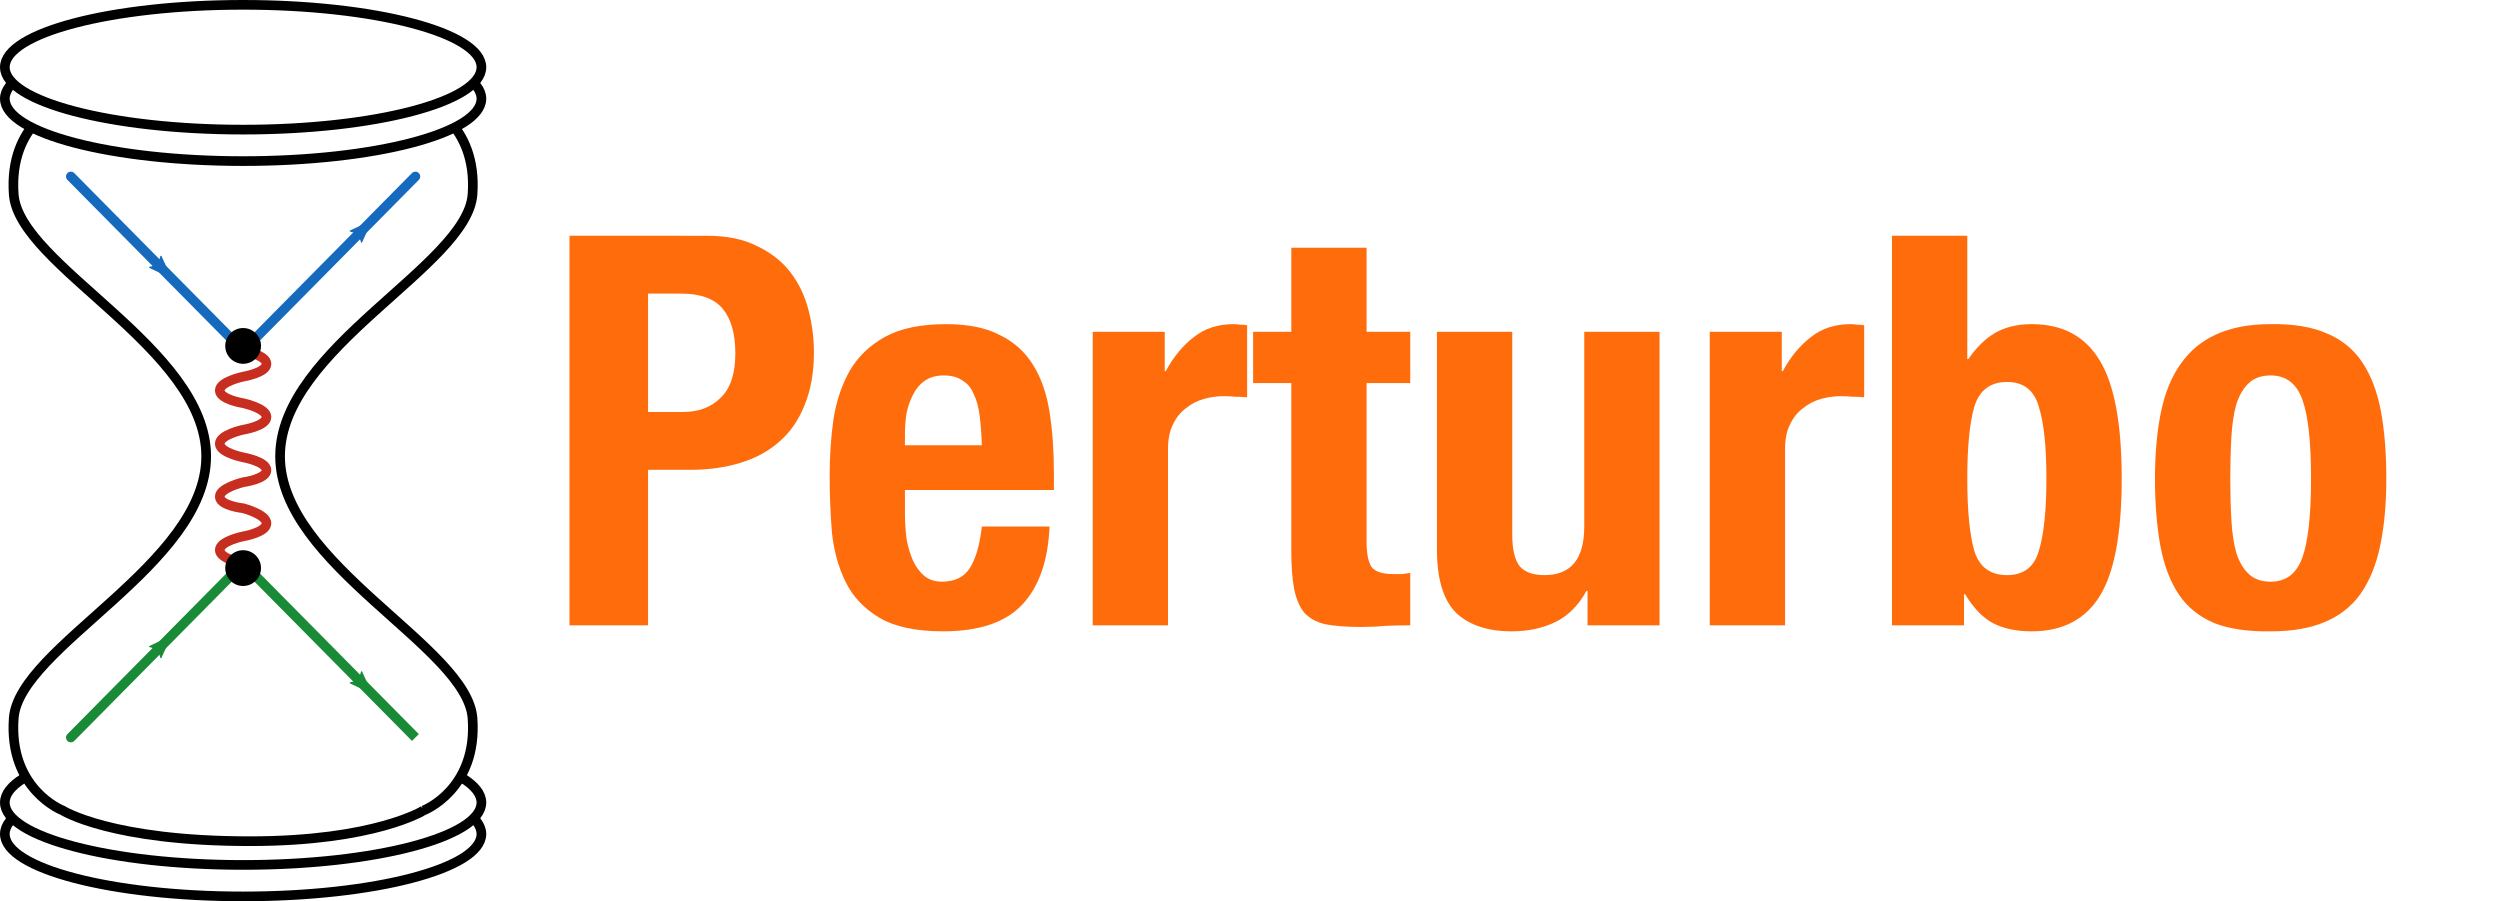 <?xml version="1.0" encoding="UTF-8" standalone="no"?>
<svg
   xmlns:dc="http://purl.org/dc/elements/1.1/"
   xmlns:cc="http://creativecommons.org/ns#"
   xmlns:rdf="http://www.w3.org/1999/02/22-rdf-syntax-ns#"
   xmlns:svg="http://www.w3.org/2000/svg"
   xmlns="http://www.w3.org/2000/svg"
   xmlns:sodipodi="http://sodipodi.sourceforge.net/DTD/sodipodi-0.dtd"
   xmlns:inkscape="http://www.inkscape.org/namespaces/inkscape"
   width="168.163mm"
   height="60.622mm"
   viewBox="0 0 168.163 60.622"
   version="1.1"
   id="svg1858"
   inkscape:version="1.1-dev (f9311a1, 2019-12-25)"
   sodipodi:docname="PERTURBO_logo_site.svg"
   inkscape:export-filename="/Users/imaliyov/perturbo_logo/perturbo_logo_final.png"
   inkscape:export-xdpi="96"
   inkscape:export-ydpi="96">
  <defs
     id="defs1852">
    <marker
       inkscape:stockid="Arrow2Lend"
       orient="auto"
       refY="0"
       refX="0"
       id="marker987"
       style="overflow:visible"
       inkscape:isstock="true">
      <path
         inkscape:connector-curvature="0"
         id="path985"
         style="fill:#198b37;fill-opacity:1;fill-rule:evenodd;stroke:#198b37;stroke-width:0.625;stroke-linejoin:round;stroke-opacity:1"
         d="M 8.719,4.034 -2.207,0.016 8.719,-4.002 c -1.745,2.372 -1.735,5.617 -6e-7,8.035 z"
         transform="matrix(-1.1,0,0,-1.1,-1.1,0)" />
    </marker>
    <marker
       inkscape:isstock="true"
       style="overflow:visible"
       id="marker983"
       refX="0"
       refY="0"
       orient="auto"
       inkscape:stockid="Arrow2Lend">
      <path
         inkscape:connector-curvature="0"
         transform="matrix(-1.1,0,0,-1.1,-1.1,0)"
         d="M 8.719,4.034 -2.207,0.016 8.719,-4.002 c -1.745,2.372 -1.735,5.617 -6e-7,8.035 z"
         style="fill:#198b37;fill-opacity:1;fill-rule:evenodd;stroke:#198b37;stroke-width:0.625;stroke-linejoin:round;stroke-opacity:1"
         id="path981" />
    </marker>
    <marker
       inkscape:isstock="true"
       style="overflow:visible"
       id="marker978"
       refX="0"
       refY="0"
       orient="auto"
       inkscape:stockid="Arrow2Lend">
      <path
         inkscape:connector-curvature="0"
         transform="matrix(-1.1,0,0,-1.1,-1.1,0)"
         d="M 8.719,4.034 -2.207,0.016 8.719,-4.002 c -1.745,2.372 -1.735,5.617 -6e-7,8.035 z"
         style="fill:#156abe;fill-opacity:1;fill-rule:evenodd;stroke:#156abe;stroke-width:0.625;stroke-linejoin:round;stroke-opacity:1"
         id="path976" />
    </marker>
    <marker
       inkscape:stockid="Arrow2Lend"
       orient="auto"
       refY="0"
       refX="0"
       id="marker974"
       style="overflow:visible"
       inkscape:isstock="true">
      <path
         inkscape:connector-curvature="0"
         id="path972"
         style="fill:#156abe;fill-opacity:1;fill-rule:evenodd;stroke:#156abe;stroke-width:0.625;stroke-linejoin:round;stroke-opacity:1"
         d="M 8.719,4.034 -2.207,0.016 8.719,-4.002 c -1.745,2.372 -1.735,5.617 -6e-7,8.035 z"
         transform="matrix(-1.1,0,0,-1.1,-1.1,0)" />
    </marker>
    <marker
       inkscape:isstock="true"
       style="overflow:visible"
       id="marker1887"
       refX="0"
       refY="0"
       orient="auto"
       inkscape:stockid="Arrow2Lend">
      <path
         transform="matrix(-1.1,0,0,-1.1,-1.1,0)"
         d="M 8.719,4.034 -2.207,0.016 8.719,-4.002 c -1.745,2.372 -1.735,5.617 -6e-7,8.035 z"
         style="fill:#198b37;fill-opacity:1;fill-rule:evenodd;stroke:#198b37;stroke-width:0.625;stroke-linejoin:round;stroke-opacity:1"
         id="path1885"
         inkscape:connector-curvature="0" />
    </marker>
    <marker
       inkscape:stockid="Arrow2Lend"
       orient="auto"
       refY="0"
       refX="0"
       id="marker1883"
       style="overflow:visible"
       inkscape:isstock="true">
      <path
         id="path1881"
         style="fill:#198b37;fill-opacity:1;fill-rule:evenodd;stroke:#198b37;stroke-width:0.625;stroke-linejoin:round;stroke-opacity:1"
         d="M 8.719,4.034 -2.207,0.016 8.719,-4.002 c -1.745,2.372 -1.735,5.617 -6e-7,8.035 z"
         transform="matrix(-1.1,0,0,-1.1,-1.1,0)"
         inkscape:connector-curvature="0" />
    </marker>
    <marker
       inkscape:stockid="Arrow2Lend"
       orient="auto"
       refY="0"
       refX="0"
       id="marker1879"
       style="overflow:visible"
       inkscape:isstock="true">
      <path
         id="path1877"
         style="fill:#156abe;fill-opacity:1;fill-rule:evenodd;stroke:#156abe;stroke-width:0.625;stroke-linejoin:round;stroke-opacity:1"
         d="M 8.719,4.034 -2.207,0.016 8.719,-4.002 c -1.745,2.372 -1.735,5.617 -6e-7,8.035 z"
         transform="matrix(-1.1,0,0,-1.1,-1.1,0)"
         inkscape:connector-curvature="0" />
    </marker>
    <marker
       inkscape:isstock="true"
       style="overflow:visible"
       id="marker1875"
       refX="0"
       refY="0"
       orient="auto"
       inkscape:stockid="Arrow2Lend">
      <path
         transform="matrix(-1.1,0,0,-1.1,-1.1,0)"
         d="M 8.719,4.034 -2.207,0.016 8.719,-4.002 c -1.745,2.372 -1.735,5.617 -6e-7,8.035 z"
         style="fill:#156abe;fill-opacity:1;fill-rule:evenodd;stroke:#156abe;stroke-width:0.625;stroke-linejoin:round;stroke-opacity:1"
         id="path1873"
         inkscape:connector-curvature="0" />
    </marker>
    <clipPath
       clipPathUnits="userSpaceOnUse"
       id="clipPath5740">
      <rect
         style="fill:#ff6c0c;fill-opacity:1;stroke:#000000;stroke-width:0.1;stroke-linecap:round"
         id="rect5742"
         width="105.115"
         height="184.641"
         x="193.486"
         y="76.162" />
    </clipPath>
    <marker
       inkscape:isstock="true"
       style="overflow:visible"
       id="marker1032"
       refX="0"
       refY="0"
       orient="auto"
       inkscape:stockid="Arrow2Lend">
      <path
         transform="matrix(-1.1,0,0,-1.1,-1.1,0)"
         d="M 8.719,4.034 -2.207,0.016 8.719,-4.002 c -1.745,2.372 -1.735,5.617 -6e-7,8.035 z"
         style="fill:#198b37;fill-opacity:1;fill-rule:evenodd;stroke:#198b37;stroke-width:0.625;stroke-linejoin:round;stroke-opacity:1"
         id="path1030"
         inkscape:connector-curvature="0" />
    </marker>
    <marker
       inkscape:stockid="Arrow2Lend"
       orient="auto"
       refY="0"
       refX="0"
       id="marker1028"
       style="overflow:visible"
       inkscape:isstock="true">
      <path
         id="path1026"
         style="fill:#198b37;fill-opacity:1;fill-rule:evenodd;stroke:#198b37;stroke-width:0.625;stroke-linejoin:round;stroke-opacity:1"
         d="M 8.719,4.034 -2.207,0.016 8.719,-4.002 c -1.745,2.372 -1.735,5.617 -6e-7,8.035 z"
         transform="matrix(-1.1,0,0,-1.1,-1.1,0)"
         inkscape:connector-curvature="0" />
    </marker>
    <marker
       inkscape:stockid="Arrow2Lend"
       orient="auto"
       refY="0"
       refX="0"
       id="marker1024"
       style="overflow:visible"
       inkscape:isstock="true">
      <path
         id="path1022"
         style="fill:#156abe;fill-opacity:1;fill-rule:evenodd;stroke:#156abe;stroke-width:0.625;stroke-linejoin:round;stroke-opacity:1"
         d="M 8.719,4.034 -2.207,0.016 8.719,-4.002 c -1.745,2.372 -1.735,5.617 -6e-7,8.035 z"
         transform="matrix(-1.1,0,0,-1.1,-1.1,0)"
         inkscape:connector-curvature="0" />
    </marker>
    <marker
       inkscape:isstock="true"
       style="overflow:visible"
       id="marker1020"
       refX="0"
       refY="0"
       orient="auto"
       inkscape:stockid="Arrow2Lend">
      <path
         transform="matrix(-1.1,0,0,-1.1,-1.1,0)"
         d="M 8.719,4.034 -2.207,0.016 8.719,-4.002 c -1.745,2.372 -1.735,5.617 -6e-7,8.035 z"
         style="fill:#156abe;fill-opacity:1;fill-rule:evenodd;stroke:#156abe;stroke-width:0.625;stroke-linejoin:round;stroke-opacity:1"
         id="path1018"
         inkscape:connector-curvature="0" />
    </marker>
    <marker
       inkscape:isstock="true"
       style="overflow:visible"
       id="marker1068"
       refX="0"
       refY="0"
       orient="auto"
       inkscape:stockid="Arrow2Lend">
      <path
         transform="matrix(-1.1,0,0,-1.1,-1.1,0)"
         d="M 8.719,4.034 -2.207,0.016 8.719,-4.002 c -1.745,2.372 -1.735,5.617 -6e-7,8.035 z"
         style="fill:#198b37;fill-opacity:1;fill-rule:evenodd;stroke:#198b37;stroke-width:0.625;stroke-linejoin:round;stroke-opacity:1"
         id="path1066"
         inkscape:connector-curvature="0" />
    </marker>
    <marker
       inkscape:stockid="Arrow2Lend"
       orient="auto"
       refY="0"
       refX="0"
       id="marker1064"
       style="overflow:visible"
       inkscape:isstock="true">
      <path
         id="path1062"
         style="fill:#198b37;fill-opacity:1;fill-rule:evenodd;stroke:#198b37;stroke-width:0.625;stroke-linejoin:round;stroke-opacity:1"
         d="M 8.719,4.034 -2.207,0.016 8.719,-4.002 c -1.745,2.372 -1.735,5.617 -6e-7,8.035 z"
         transform="matrix(-1.1,0,0,-1.1,-1.1,0)"
         inkscape:connector-curvature="0" />
    </marker>
    <marker
       inkscape:stockid="Arrow2Lend"
       orient="auto"
       refY="0"
       refX="0"
       id="marker1060"
       style="overflow:visible"
       inkscape:isstock="true">
      <path
         id="path1058"
         style="fill:#156abe;fill-opacity:1;fill-rule:evenodd;stroke:#156abe;stroke-width:0.625;stroke-linejoin:round;stroke-opacity:1"
         d="M 8.719,4.034 -2.207,0.016 8.719,-4.002 c -1.745,2.372 -1.735,5.617 -6e-7,8.035 z"
         transform="matrix(-1.1,0,0,-1.1,-1.1,0)"
         inkscape:connector-curvature="0" />
    </marker>
    <marker
       inkscape:isstock="true"
       style="overflow:visible"
       id="marker1056"
       refX="0"
       refY="0"
       orient="auto"
       inkscape:stockid="Arrow2Lend">
      <path
         transform="matrix(-1.1,0,0,-1.1,-1.1,0)"
         d="M 8.719,4.034 -2.207,0.016 8.719,-4.002 c -1.745,2.372 -1.735,5.617 -6e-7,8.035 z"
         style="fill:#156abe;fill-opacity:1;fill-rule:evenodd;stroke:#156abe;stroke-width:0.625;stroke-linejoin:round;stroke-opacity:1"
         id="path1054"
         inkscape:connector-curvature="0" />
    </marker>
    <marker
       inkscape:isstock="true"
       style="overflow:visible"
       id="marker1930"
       refX="0"
       refY="0"
       orient="auto"
       inkscape:stockid="Arrow2Lend">
      <path
         transform="matrix(-1.1,0,0,-1.1,-1.1,0)"
         d="M 8.719,4.034 -2.207,0.016 8.719,-4.002 c -1.745,2.372 -1.735,5.617 -6e-7,8.035 z"
         style="fill:#198b37;fill-opacity:1;fill-rule:evenodd;stroke:#198b37;stroke-width:0.625;stroke-linejoin:round;stroke-opacity:1"
         id="path1928"
         inkscape:connector-curvature="0" />
    </marker>
    <marker
       inkscape:collect="always"
       inkscape:stockid="Arrow2Lend"
       orient="auto"
       refY="0"
       refX="0"
       id="marker1804-1"
       style="overflow:visible"
       inkscape:isstock="true">
      <path
         inkscape:connector-curvature="0"
         id="path1802-3"
         style="fill:#198b37;fill-opacity:1;fill-rule:evenodd;stroke:#198b37;stroke-width:0.625;stroke-linejoin:round;stroke-opacity:1"
         d="M 8.719,4.034 -2.207,0.016 8.719,-4.002 c -1.745,2.372 -1.735,5.617 -6e-7,8.035 z"
         transform="matrix(-1.1,0,0,-1.1,-1.1,0)" />
    </marker>
    <marker
       inkscape:collect="always"
       inkscape:isstock="true"
       style="overflow:visible"
       id="marker1800-8"
       refX="0"
       refY="0"
       orient="auto"
       inkscape:stockid="Arrow2Lend">
      <path
         inkscape:connector-curvature="0"
         transform="matrix(-1.1,0,0,-1.1,-1.1,0)"
         d="M 8.719,4.034 -2.207,0.016 8.719,-4.002 c -1.745,2.372 -1.735,5.617 -6e-7,8.035 z"
         style="fill:#198b37;fill-opacity:1;fill-rule:evenodd;stroke:#198b37;stroke-width:0.625;stroke-linejoin:round;stroke-opacity:1"
         id="path1798-4" />
    </marker>
    <marker
       inkscape:collect="always"
       inkscape:isstock="true"
       style="overflow:visible"
       id="marker1796-8"
       refX="0"
       refY="0"
       orient="auto"
       inkscape:stockid="Arrow2Lend">
      <path
         inkscape:connector-curvature="0"
         transform="matrix(-1.1,0,0,-1.1,-1.1,0)"
         d="M 8.719,4.034 -2.207,0.016 8.719,-4.002 c -1.745,2.372 -1.735,5.617 -6e-7,8.035 z"
         style="fill:#156abe;fill-opacity:1;fill-rule:evenodd;stroke:#156abe;stroke-width:0.625;stroke-linejoin:round;stroke-opacity:1"
         id="path1794-0" />
    </marker>
    <marker
       inkscape:collect="always"
       inkscape:stockid="Arrow2Lend"
       orient="auto"
       refY="0"
       refX="0"
       id="marker1792-4"
       style="overflow:visible"
       inkscape:isstock="true">
      <path
         inkscape:connector-curvature="0"
         id="path1790-6"
         style="fill:#156abe;fill-opacity:1;fill-rule:evenodd;stroke:#156abe;stroke-width:0.625;stroke-linejoin:round;stroke-opacity:1"
         d="M 8.719,4.034 -2.207,0.016 8.719,-4.002 c -1.745,2.372 -1.735,5.617 -6e-7,8.035 z"
         transform="matrix(-1.1,0,0,-1.1,-1.1,0)" />
    </marker>
    <marker
       inkscape:stockid="Arrow2Lend"
       orient="auto"
       refY="0"
       refX="0"
       id="marker51687"
       style="overflow:visible"
       inkscape:isstock="true">
      <path
         inkscape:connector-curvature="0"
         id="path51685"
         style="fill:#156abe;fill-opacity:1;fill-rule:evenodd;stroke:#156abe;stroke-width:0.625;stroke-linejoin:round;stroke-opacity:1"
         d="M 8.719,4.034 -2.207,0.016 8.719,-4.002 c -1.745,2.372 -1.735,5.617 -6e-7,8.035 z"
         transform="matrix(-1.1,0,0,-1.1,-1.1,0)" />
    </marker>
    <marker
       inkscape:isstock="true"
       style="overflow:visible"
       id="marker51677"
       refX="0"
       refY="0"
       orient="auto"
       inkscape:stockid="Arrow2Lend">
      <path
         inkscape:connector-curvature="0"
         transform="matrix(-1.1,0,0,-1.1,-1.1,0)"
         d="M 8.719,4.034 -2.207,0.016 8.719,-4.002 c -1.745,2.372 -1.735,5.617 -6e-7,8.035 z"
         style="fill:#156abe;fill-opacity:1;fill-rule:evenodd;stroke:#156abe;stroke-width:0.625;stroke-linejoin:round;stroke-opacity:1"
         id="path51675" />
    </marker>
    <marker
       inkscape:isstock="true"
       style="overflow:visible"
       id="marker51667"
       refX="0"
       refY="0"
       orient="auto"
       inkscape:stockid="Arrow2Lend">
      <path
         inkscape:connector-curvature="0"
         transform="matrix(-1.1,0,0,-1.1,-1.1,0)"
         d="M 8.719,4.034 -2.207,0.016 8.719,-4.002 c -1.745,2.372 -1.735,5.617 -6e-7,8.035 z"
         style="fill:#198b37;fill-opacity:1;fill-rule:evenodd;stroke:#198b37;stroke-width:0.625;stroke-linejoin:round;stroke-opacity:1"
         id="path51665" />
    </marker>
    <marker
       inkscape:stockid="Arrow2Lend"
       orient="auto"
       refY="0"
       refX="0"
       id="marker51657"
       style="overflow:visible"
       inkscape:isstock="true">
      <path
         inkscape:connector-curvature="0"
         id="path51655"
         style="fill:#198b37;fill-opacity:1;fill-rule:evenodd;stroke:#198b37;stroke-width:0.625;stroke-linejoin:round;stroke-opacity:1"
         d="M 8.719,4.034 -2.207,0.016 8.719,-4.002 c -1.745,2.372 -1.735,5.617 -6e-7,8.035 z"
         transform="matrix(-1.1,0,0,-1.1,-1.1,0)" />
    </marker>
    <marker
       inkscape:isstock="true"
       style="overflow:visible"
       id="marker49204"
       refX="0"
       refY="0"
       orient="auto"
       inkscape:stockid="Arrow2Lend">
      <path
         transform="matrix(-1.1,0,0,-1.1,-1.1,0)"
         d="M 8.719,4.034 -2.207,0.016 8.719,-4.002 c -1.745,2.372 -1.735,5.617 -6e-7,8.035 z"
         style="fill:#156abe;fill-opacity:1;fill-rule:evenodd;stroke:#156abe;stroke-width:0.625;stroke-linejoin:round;stroke-opacity:1"
         id="path49202"
         inkscape:connector-curvature="0" />
    </marker>
    <marker
       inkscape:stockid="Arrow2Lend"
       orient="auto"
       refY="0"
       refX="0"
       id="marker49194"
       style="overflow:visible"
       inkscape:isstock="true">
      <path
         id="path49192"
         style="fill:#156abe;fill-opacity:1;fill-rule:evenodd;stroke:#156abe;stroke-width:0.625;stroke-linejoin:round;stroke-opacity:1"
         d="M 8.719,4.034 -2.207,0.016 8.719,-4.002 c -1.745,2.372 -1.735,5.617 -6e-7,8.035 z"
         transform="matrix(-1.1,0,0,-1.1,-1.1,0)"
         inkscape:connector-curvature="0" />
    </marker>
    <marker
       inkscape:stockid="Arrow2Lend"
       orient="auto"
       refY="0"
       refX="0"
       id="marker49184"
       style="overflow:visible"
       inkscape:isstock="true">
      <path
         id="path49182"
         style="fill:#198b37;fill-opacity:1;fill-rule:evenodd;stroke:#198b37;stroke-width:0.625;stroke-linejoin:round;stroke-opacity:1"
         d="M 8.719,4.034 -2.207,0.016 8.719,-4.002 c -1.745,2.372 -1.735,5.617 -6e-7,8.035 z"
         transform="matrix(-1.1,0,0,-1.1,-1.1,0)"
         inkscape:connector-curvature="0" />
    </marker>
    <marker
       inkscape:isstock="true"
       style="overflow:visible"
       id="marker49174"
       refX="0"
       refY="0"
       orient="auto"
       inkscape:stockid="Arrow2Lend">
      <path
         transform="matrix(-1.1,0,0,-1.1,-1.1,0)"
         d="M 8.719,4.034 -2.207,0.016 8.719,-4.002 c -1.745,2.372 -1.735,5.617 -6e-7,8.035 z"
         style="fill:#198b37;fill-opacity:1;fill-rule:evenodd;stroke:#198b37;stroke-width:0.625;stroke-linejoin:round;stroke-opacity:1"
         id="path49172"
         inkscape:connector-curvature="0" />
    </marker>
    <marker
       inkscape:stockid="Arrow2Lend"
       orient="auto"
       refY="0"
       refX="0"
       id="marker46702"
       style="overflow:visible"
       inkscape:isstock="true">
      <path
         inkscape:connector-curvature="0"
         id="path46700"
         style="fill:#156abe;fill-opacity:1;fill-rule:evenodd;stroke:#156abe;stroke-width:0.625;stroke-linejoin:round;stroke-opacity:1"
         d="M 8.719,4.034 -2.207,0.016 8.719,-4.002 c -1.745,2.372 -1.735,5.617 -6e-7,8.035 z"
         transform="matrix(-1.1,0,0,-1.1,-1.1,0)" />
    </marker>
    <marker
       inkscape:isstock="true"
       style="overflow:visible"
       id="marker46692"
       refX="0"
       refY="0"
       orient="auto"
       inkscape:stockid="Arrow2Lend">
      <path
         inkscape:connector-curvature="0"
         transform="matrix(-1.1,0,0,-1.1,-1.1,0)"
         d="M 8.719,4.034 -2.207,0.016 8.719,-4.002 c -1.745,2.372 -1.735,5.617 -6e-7,8.035 z"
         style="fill:#156abe;fill-opacity:1;fill-rule:evenodd;stroke:#156abe;stroke-width:0.625;stroke-linejoin:round;stroke-opacity:1"
         id="path46690" />
    </marker>
    <marker
       inkscape:isstock="true"
       style="overflow:visible"
       id="marker46682"
       refX="0"
       refY="0"
       orient="auto"
       inkscape:stockid="Arrow2Lend">
      <path
         inkscape:connector-curvature="0"
         transform="matrix(-1.1,0,0,-1.1,-1.1,0)"
         d="M 8.719,4.034 -2.207,0.016 8.719,-4.002 c -1.745,2.372 -1.735,5.617 -6e-7,8.035 z"
         style="fill:#198b37;fill-opacity:1;fill-rule:evenodd;stroke:#198b37;stroke-width:0.625;stroke-linejoin:round;stroke-opacity:1"
         id="path46680" />
    </marker>
    <marker
       inkscape:stockid="Arrow2Lend"
       orient="auto"
       refY="0"
       refX="0"
       id="marker46672"
       style="overflow:visible"
       inkscape:isstock="true">
      <path
         inkscape:connector-curvature="0"
         id="path46670"
         style="fill:#198b37;fill-opacity:1;fill-rule:evenodd;stroke:#198b37;stroke-width:0.625;stroke-linejoin:round;stroke-opacity:1"
         d="M 8.719,4.034 -2.207,0.016 8.719,-4.002 c -1.745,2.372 -1.735,5.617 -6e-7,8.035 z"
         transform="matrix(-1.1,0,0,-1.1,-1.1,0)" />
    </marker>
    <marker
       inkscape:isstock="true"
       style="overflow:visible"
       id="marker38188"
       refX="0"
       refY="0"
       orient="auto"
       inkscape:stockid="Arrow2Lend">
      <path
         transform="matrix(-1.1,0,0,-1.1,-1.1,0)"
         d="M 8.719,4.034 -2.207,0.016 8.719,-4.002 c -1.745,2.372 -1.735,5.617 -6e-7,8.035 z"
         style="fill:#156abe;fill-opacity:1;fill-rule:evenodd;stroke:#156abe;stroke-width:0.625;stroke-linejoin:round;stroke-opacity:1"
         id="path38186"
         inkscape:connector-curvature="0" />
    </marker>
    <marker
       inkscape:stockid="Arrow2Lend"
       orient="auto"
       refY="0"
       refX="0"
       id="marker38178"
       style="overflow:visible"
       inkscape:isstock="true">
      <path
         id="path38176"
         style="fill:#156abe;fill-opacity:1;fill-rule:evenodd;stroke:#156abe;stroke-width:0.625;stroke-linejoin:round;stroke-opacity:1"
         d="M 8.719,4.034 -2.207,0.016 8.719,-4.002 c -1.745,2.372 -1.735,5.617 -6e-7,8.035 z"
         transform="matrix(-1.1,0,0,-1.1,-1.1,0)"
         inkscape:connector-curvature="0" />
    </marker>
    <marker
       inkscape:stockid="Arrow2Lend"
       orient="auto"
       refY="0"
       refX="0"
       id="marker38168"
       style="overflow:visible"
       inkscape:isstock="true">
      <path
         id="path38166"
         style="fill:#198b37;fill-opacity:1;fill-rule:evenodd;stroke:#198b37;stroke-width:0.625;stroke-linejoin:round;stroke-opacity:1"
         d="M 8.719,4.034 -2.207,0.016 8.719,-4.002 c -1.745,2.372 -1.735,5.617 -6e-7,8.035 z"
         transform="matrix(-1.1,0,0,-1.1,-1.1,0)"
         inkscape:connector-curvature="0" />
    </marker>
    <marker
       inkscape:isstock="true"
       style="overflow:visible"
       id="marker38158"
       refX="0"
       refY="0"
       orient="auto"
       inkscape:stockid="Arrow2Lend">
      <path
         transform="matrix(-1.1,0,0,-1.1,-1.1,0)"
         d="M 8.719,4.034 -2.207,0.016 8.719,-4.002 c -1.745,2.372 -1.735,5.617 -6e-7,8.035 z"
         style="fill:#198b37;fill-opacity:1;fill-rule:evenodd;stroke:#198b37;stroke-width:0.625;stroke-linejoin:round;stroke-opacity:1"
         id="path38156"
         inkscape:connector-curvature="0" />
    </marker>
    <marker
       inkscape:stockid="Arrow2Lend"
       orient="auto"
       refY="0"
       refX="0"
       id="marker25865"
       style="overflow:visible"
       inkscape:isstock="true">
      <path
         inkscape:connector-curvature="0"
         id="path25863"
         style="fill:#198b37;fill-opacity:1;fill-rule:evenodd;stroke:#198b37;stroke-width:0.625;stroke-linejoin:round;stroke-opacity:1"
         d="M 8.719,4.034 -2.207,0.016 8.719,-4.002 c -1.745,2.372 -1.735,5.617 -6e-7,8.035 z"
         transform="matrix(-1.1,0,0,-1.1,-1.1,0)" />
    </marker>
    <marker
       inkscape:isstock="true"
       style="overflow:visible"
       id="marker25855"
       refX="0"
       refY="0"
       orient="auto"
       inkscape:stockid="Arrow2Lend">
      <path
         inkscape:connector-curvature="0"
         transform="matrix(-1.1,0,0,-1.1,-1.1,0)"
         d="M 8.719,4.034 -2.207,0.016 8.719,-4.002 c -1.745,2.372 -1.735,5.617 -6e-7,8.035 z"
         style="fill:#198b37;fill-opacity:1;fill-rule:evenodd;stroke:#198b37;stroke-width:0.625;stroke-linejoin:round;stroke-opacity:1"
         id="path25853" />
    </marker>
    <marker
       inkscape:isstock="true"
       style="overflow:visible"
       id="marker25845"
       refX="0"
       refY="0"
       orient="auto"
       inkscape:stockid="Arrow2Lend">
      <path
         inkscape:connector-curvature="0"
         transform="matrix(-1.1,0,0,-1.1,-1.1,0)"
         d="M 8.719,4.034 -2.207,0.016 8.719,-4.002 c -1.745,2.372 -1.735,5.617 -6e-7,8.035 z"
         style="fill:#156abe;fill-opacity:1;fill-rule:evenodd;stroke:#156abe;stroke-width:0.625;stroke-linejoin:round;stroke-opacity:1"
         id="path25843" />
    </marker>
    <marker
       inkscape:stockid="Arrow2Lend"
       orient="auto"
       refY="0"
       refX="0"
       id="marker25835"
       style="overflow:visible"
       inkscape:isstock="true">
      <path
         inkscape:connector-curvature="0"
         id="path25833"
         style="fill:#156abe;fill-opacity:1;fill-rule:evenodd;stroke:#156abe;stroke-width:0.625;stroke-linejoin:round;stroke-opacity:1"
         d="M 8.719,4.034 -2.207,0.016 8.719,-4.002 c -1.745,2.372 -1.735,5.617 -6e-7,8.035 z"
         transform="matrix(-1.1,0,0,-1.1,-1.1,0)" />
    </marker>
    <marker
       inkscape:stockid="Arrow2Lend"
       orient="auto"
       refY="0"
       refX="0"
       id="marker22721"
       style="overflow:visible"
       inkscape:isstock="true">
      <path
         inkscape:connector-curvature="0"
         id="path22719"
         style="fill:#198b37;fill-opacity:1;fill-rule:evenodd;stroke:#198b37;stroke-width:0.625;stroke-linejoin:round;stroke-opacity:1"
         d="M 8.719,4.034 -2.207,0.016 8.719,-4.002 c -1.745,2.372 -1.735,5.617 -6e-7,8.035 z"
         transform="matrix(-1.1,0,0,-1.1,-1.1,0)" />
    </marker>
    <marker
       inkscape:isstock="true"
       style="overflow:visible"
       id="marker22711"
       refX="0"
       refY="0"
       orient="auto"
       inkscape:stockid="Arrow2Lend">
      <path
         inkscape:connector-curvature="0"
         transform="matrix(-1.1,0,0,-1.1,-1.1,0)"
         d="M 8.719,4.034 -2.207,0.016 8.719,-4.002 c -1.745,2.372 -1.735,5.617 -6e-7,8.035 z"
         style="fill:#198b37;fill-opacity:1;fill-rule:evenodd;stroke:#198b37;stroke-width:0.625;stroke-linejoin:round;stroke-opacity:1"
         id="path22709" />
    </marker>
    <marker
       inkscape:isstock="true"
       style="overflow:visible"
       id="marker22701"
       refX="0"
       refY="0"
       orient="auto"
       inkscape:stockid="Arrow2Lend">
      <path
         inkscape:connector-curvature="0"
         transform="matrix(-1.1,0,0,-1.1,-1.1,0)"
         d="M 8.719,4.034 -2.207,0.016 8.719,-4.002 c -1.745,2.372 -1.735,5.617 -6e-7,8.035 z"
         style="fill:#156abe;fill-opacity:1;fill-rule:evenodd;stroke:#156abe;stroke-width:0.625;stroke-linejoin:round;stroke-opacity:1"
         id="path22699" />
    </marker>
    <marker
       inkscape:stockid="Arrow2Lend"
       orient="auto"
       refY="0"
       refX="0"
       id="marker22691"
       style="overflow:visible"
       inkscape:isstock="true">
      <path
         inkscape:connector-curvature="0"
         id="path22689"
         style="fill:#156abe;fill-opacity:1;fill-rule:evenodd;stroke:#156abe;stroke-width:0.625;stroke-linejoin:round;stroke-opacity:1"
         d="M 8.719,4.034 -2.207,0.016 8.719,-4.002 c -1.745,2.372 -1.735,5.617 -6e-7,8.035 z"
         transform="matrix(-1.1,0,0,-1.1,-1.1,0)" />
    </marker>
    <marker
       inkscape:isstock="true"
       style="overflow:visible"
       id="marker19083"
       refX="0"
       refY="0"
       orient="auto"
       inkscape:stockid="Arrow2Lend">
      <path
         transform="matrix(-1.1,0,0,-1.1,-1.1,0)"
         d="M 8.719,4.034 -2.207,0.016 8.719,-4.002 c -1.745,2.372 -1.735,5.617 -6e-7,8.035 z"
         style="fill:#198b37;fill-opacity:1;fill-rule:evenodd;stroke:#198b37;stroke-width:0.625;stroke-linejoin:round;stroke-opacity:1"
         id="path19081"
         inkscape:connector-curvature="0" />
    </marker>
    <marker
       inkscape:stockid="Arrow2Lend"
       orient="auto"
       refY="0"
       refX="0"
       id="marker19073"
       style="overflow:visible"
       inkscape:isstock="true">
      <path
         id="path19071"
         style="fill:#198b37;fill-opacity:1;fill-rule:evenodd;stroke:#198b37;stroke-width:0.625;stroke-linejoin:round;stroke-opacity:1"
         d="M 8.719,4.034 -2.207,0.016 8.719,-4.002 c -1.745,2.372 -1.735,5.617 -6e-7,8.035 z"
         transform="matrix(-1.1,0,0,-1.1,-1.1,0)"
         inkscape:connector-curvature="0" />
    </marker>
    <marker
       inkscape:stockid="Arrow2Lend"
       orient="auto"
       refY="0"
       refX="0"
       id="marker19063"
       style="overflow:visible"
       inkscape:isstock="true">
      <path
         id="path19061"
         style="fill:#156abe;fill-opacity:1;fill-rule:evenodd;stroke:#156abe;stroke-width:0.625;stroke-linejoin:round;stroke-opacity:1"
         d="M 8.719,4.034 -2.207,0.016 8.719,-4.002 c -1.745,2.372 -1.735,5.617 -6e-7,8.035 z"
         transform="matrix(-1.1,0,0,-1.1,-1.1,0)"
         inkscape:connector-curvature="0" />
    </marker>
    <marker
       inkscape:isstock="true"
       style="overflow:visible"
       id="marker19053"
       refX="0"
       refY="0"
       orient="auto"
       inkscape:stockid="Arrow2Lend">
      <path
         transform="matrix(-1.1,0,0,-1.1,-1.1,0)"
         d="M 8.719,4.034 -2.207,0.016 8.719,-4.002 c -1.745,2.372 -1.735,5.617 -6e-7,8.035 z"
         style="fill:#156abe;fill-opacity:1;fill-rule:evenodd;stroke:#156abe;stroke-width:0.625;stroke-linejoin:round;stroke-opacity:1"
         id="path19051"
         inkscape:connector-curvature="0" />
    </marker>
    <marker
       inkscape:stockid="Arrow2Lend"
       orient="auto"
       refY="0"
       refX="0"
       id="marker13567"
       style="overflow:visible"
       inkscape:isstock="true">
      <path
         inkscape:connector-curvature="0"
         id="path13565"
         style="fill:#198b37;fill-opacity:1;fill-rule:evenodd;stroke:#198b37;stroke-width:0.625;stroke-linejoin:round;stroke-opacity:1"
         d="M 8.719,4.034 -2.207,0.016 8.719,-4.002 c -1.745,2.372 -1.735,5.617 -6e-7,8.035 z"
         transform="matrix(-1.1,0,0,-1.1,-1.1,0)" />
    </marker>
    <marker
       inkscape:isstock="true"
       style="overflow:visible"
       id="marker13557"
       refX="0"
       refY="0"
       orient="auto"
       inkscape:stockid="Arrow2Lend">
      <path
         inkscape:connector-curvature="0"
         transform="matrix(-1.1,0,0,-1.1,-1.1,0)"
         d="M 8.719,4.034 -2.207,0.016 8.719,-4.002 c -1.745,2.372 -1.735,5.617 -6e-7,8.035 z"
         style="fill:#198b37;fill-opacity:1;fill-rule:evenodd;stroke:#198b37;stroke-width:0.625;stroke-linejoin:round;stroke-opacity:1"
         id="path13555" />
    </marker>
    <marker
       inkscape:isstock="true"
       style="overflow:visible"
       id="marker13547"
       refX="0"
       refY="0"
       orient="auto"
       inkscape:stockid="Arrow2Lend">
      <path
         inkscape:connector-curvature="0"
         transform="matrix(-1.1,0,0,-1.1,-1.1,0)"
         d="M 8.719,4.034 -2.207,0.016 8.719,-4.002 c -1.745,2.372 -1.735,5.617 -6e-7,8.035 z"
         style="fill:#156abe;fill-opacity:1;fill-rule:evenodd;stroke:#156abe;stroke-width:0.625;stroke-linejoin:round;stroke-opacity:1"
         id="path13545" />
    </marker>
    <marker
       inkscape:stockid="Arrow2Lend"
       orient="auto"
       refY="0"
       refX="0"
       id="marker13537"
       style="overflow:visible"
       inkscape:isstock="true">
      <path
         inkscape:connector-curvature="0"
         id="path13535"
         style="fill:#156abe;fill-opacity:1;fill-rule:evenodd;stroke:#156abe;stroke-width:0.625;stroke-linejoin:round;stroke-opacity:1"
         d="M 8.719,4.034 -2.207,0.016 8.719,-4.002 c -1.745,2.372 -1.735,5.617 -6e-7,8.035 z"
         transform="matrix(-1.1,0,0,-1.1,-1.1,0)" />
    </marker>
    <marker
       inkscape:isstock="true"
       style="overflow:visible"
       id="marker9275"
       refX="0"
       refY="0"
       orient="auto"
       inkscape:stockid="Arrow2Lend">
      <path
         transform="matrix(-1.1,0,0,-1.1,-1.1,0)"
         d="M 8.719,4.034 -2.207,0.016 8.719,-4.002 c -1.745,2.372 -1.735,5.617 -6e-7,8.035 z"
         style="fill:#198b37;fill-opacity:1;fill-rule:evenodd;stroke:#198b37;stroke-width:0.625;stroke-linejoin:round;stroke-opacity:1"
         id="path9273"
         inkscape:connector-curvature="0" />
    </marker>
    <marker
       inkscape:stockid="Arrow2Lend"
       orient="auto"
       refY="0"
       refX="0"
       id="marker9265"
       style="overflow:visible"
       inkscape:isstock="true">
      <path
         id="path9263"
         style="fill:#198b37;fill-opacity:1;fill-rule:evenodd;stroke:#198b37;stroke-width:0.625;stroke-linejoin:round;stroke-opacity:1"
         d="M 8.719,4.034 -2.207,0.016 8.719,-4.002 c -1.745,2.372 -1.735,5.617 -6e-7,8.035 z"
         transform="matrix(-1.1,0,0,-1.1,-1.1,0)"
         inkscape:connector-curvature="0" />
    </marker>
    <marker
       inkscape:stockid="Arrow2Lend"
       orient="auto"
       refY="0"
       refX="0"
       id="marker9255"
       style="overflow:visible"
       inkscape:isstock="true">
      <path
         id="path9253"
         style="fill:#156abe;fill-opacity:1;fill-rule:evenodd;stroke:#156abe;stroke-width:0.625;stroke-linejoin:round;stroke-opacity:1"
         d="M 8.719,4.034 -2.207,0.016 8.719,-4.002 c -1.745,2.372 -1.735,5.617 -6e-7,8.035 z"
         transform="matrix(-1.1,0,0,-1.1,-1.1,0)"
         inkscape:connector-curvature="0" />
    </marker>
    <marker
       inkscape:isstock="true"
       style="overflow:visible"
       id="marker9245"
       refX="0"
       refY="0"
       orient="auto"
       inkscape:stockid="Arrow2Lend">
      <path
         transform="matrix(-1.1,0,0,-1.1,-1.1,0)"
         d="M 8.719,4.034 -2.207,0.016 8.719,-4.002 c -1.745,2.372 -1.735,5.617 -6e-7,8.035 z"
         style="fill:#156abe;fill-opacity:1;fill-rule:evenodd;stroke:#156abe;stroke-width:0.625;stroke-linejoin:round;stroke-opacity:1"
         id="path9243"
         inkscape:connector-curvature="0" />
    </marker>
    <marker
       inkscape:isstock="true"
       style="overflow:visible"
       id="marker8679"
       refX="0"
       refY="0"
       orient="auto"
       inkscape:stockid="Arrow2Lend">
      <path
         transform="matrix(-1.1,0,0,-1.1,-1.1,0)"
         d="M 8.719,4.034 -2.207,0.016 8.719,-4.002 c -1.745,2.372 -1.735,5.617 -6e-7,8.035 z"
         style="fill:#198b37;fill-opacity:1;fill-rule:evenodd;stroke:#198b37;stroke-width:0.625;stroke-linejoin:round;stroke-opacity:1"
         id="path8677"
         inkscape:connector-curvature="0" />
    </marker>
    <marker
       inkscape:stockid="Arrow2Lend"
       orient="auto"
       refY="0"
       refX="0"
       id="marker8669"
       style="overflow:visible"
       inkscape:isstock="true">
      <path
         id="path8667"
         style="fill:#198b37;fill-opacity:1;fill-rule:evenodd;stroke:#198b37;stroke-width:0.625;stroke-linejoin:round;stroke-opacity:1"
         d="M 8.719,4.034 -2.207,0.016 8.719,-4.002 c -1.745,2.372 -1.735,5.617 -6e-7,8.035 z"
         transform="matrix(-1.1,0,0,-1.1,-1.1,0)"
         inkscape:connector-curvature="0" />
    </marker>
    <marker
       inkscape:stockid="Arrow2Lend"
       orient="auto"
       refY="0"
       refX="0"
       id="marker8659"
       style="overflow:visible"
       inkscape:isstock="true">
      <path
         id="path8657"
         style="fill:#156abe;fill-opacity:1;fill-rule:evenodd;stroke:#156abe;stroke-width:0.625;stroke-linejoin:round;stroke-opacity:1"
         d="M 8.719,4.034 -2.207,0.016 8.719,-4.002 c -1.745,2.372 -1.735,5.617 -6e-7,8.035 z"
         transform="matrix(-1.1,0,0,-1.1,-1.1,0)"
         inkscape:connector-curvature="0" />
    </marker>
    <marker
       inkscape:isstock="true"
       style="overflow:visible"
       id="marker8649"
       refX="0"
       refY="0"
       orient="auto"
       inkscape:stockid="Arrow2Lend">
      <path
         transform="matrix(-1.1,0,0,-1.1,-1.1,0)"
         d="M 8.719,4.034 -2.207,0.016 8.719,-4.002 c -1.745,2.372 -1.735,5.617 -6e-7,8.035 z"
         style="fill:#156abe;fill-opacity:1;fill-rule:evenodd;stroke:#156abe;stroke-width:0.625;stroke-linejoin:round;stroke-opacity:1"
         id="path8647"
         inkscape:connector-curvature="0" />
    </marker>
  </defs>
  <sodipodi:namedview
     inkscape:snap-smooth-nodes="true"
     inkscape:object-paths="true"
     inkscape:snap-intersection-paths="true"
     inkscape:snap-bbox="true"
     id="base"
     pagecolor="#ffffff"
     bordercolor="#666666"
     borderopacity="1.0"
     inkscape:pageopacity="0.0"
     inkscape:pageshadow="2"
     inkscape:zoom="0.9899495"
     inkscape:cx="108.46044"
     inkscape:cy="256.19525"
     inkscape:document-units="mm"
     inkscape:current-layer="layer1"
     inkscape:document-rotation="0"
     showgrid="false"
     inkscape:window-width="1920"
     inkscape:window-height="969"
     inkscape:window-x="1920"
     inkscape:window-y="23"
     inkscape:window-maximized="0"
     showborder="true"
     fit-margin-top="0"
     fit-margin-left="0"
     fit-margin-right="0"
     fit-margin-bottom="0" />
  <g
     inkscape:label="Layer 1"
     inkscape:groupmode="layer"
     id="layer1"
     transform="translate(-1.484,-2.484)">
    <g
       transform="matrix(0.941,0,0,0.941,2.364,-3.237)"
       id="g1550">
      <path
         inkscape:connector-curvature="0"
         id="path1743"
         style="font-style:normal;font-variant:normal;font-weight:bold;font-stretch:condensed;font-size:50.8px;line-height:0;font-family:'Helvetica Neue';-inkscape-font-specification:'Helvetica Neue Bold Condensed';font-variant-ligatures:normal;font-variant-caps:normal;font-variant-numeric:normal;font-variant-east-asian:normal;fill:#ff6c0c;fill-opacity:1;stroke-width:0.203"
         d="M 45.39,35.53 V 27.066 h 2.34 q 2.106,0 3.003,1.092 0.897,1.092 0.897,3.198 0,2.145 -1.053,3.159 -1.014,1.014 -2.691,1.014 z m -5.617,-12.598 v 27.849 h 5.617 V 39.664 h 3.003 q 1.989,0 3.627,-0.507 1.638,-0.507 2.769,-1.521 1.17,-1.014 1.794,-2.613 0.663,-1.599 0.663,-3.744 0,-1.56 -0.39,-3.042 -0.39,-1.521 -1.287,-2.691 -0.897,-1.17 -2.379,-1.872 -1.443,-0.741 -3.588,-0.741 z" />
      <path
         inkscape:connector-curvature="0"
         id="path1745"
         style="font-style:normal;font-variant:normal;font-weight:bold;font-stretch:condensed;font-size:50.8px;line-height:0;font-family:'Helvetica Neue';-inkscape-font-specification:'Helvetica Neue Bold Condensed';font-variant-ligatures:normal;font-variant-caps:normal;font-variant-numeric:normal;font-variant-east-asian:normal;fill:#ff6c0c;fill-opacity:1;stroke-width:0.203"
         d="m 69.252,37.909 h -5.5 v -0.819 q 0,-0.741 0.117,-1.482 0.156,-0.741 0.468,-1.326 0.312,-0.624 0.819,-0.975 0.546,-0.39 1.365,-0.39 0.819,0 1.326,0.351 0.546,0.312 0.819,0.975 0.312,0.624 0.429,1.56 0.117,0.897 0.156,2.106 z m -5.5,3.198 h 10.648 v -1.209 q 0,-2.418 -0.312,-4.368 -0.312,-1.989 -1.17,-3.354 -0.858,-1.404 -2.379,-2.145 -1.482,-0.78 -3.822,-0.78 -2.73,0 -4.368,0.897 -1.638,0.897 -2.535,2.418 -0.858,1.521 -1.17,3.471 -0.273,1.95 -0.273,4.056 0,1.989 0.156,3.978 0.195,1.989 0.975,3.588 0.78,1.599 2.418,2.574 1.638,0.975 4.563,0.975 3.861,0 5.656,-1.911 1.794,-1.911 1.95,-5.578 h -4.837 q -0.234,1.989 -0.858,2.964 -0.624,0.975 -1.989,0.975 -0.741,0 -1.248,-0.39 -0.507,-0.429 -0.819,-1.092 -0.312,-0.702 -0.468,-1.56 -0.117,-0.897 -0.117,-1.833 z" />
      <path
         inkscape:connector-curvature="0"
         id="path1747"
         style="font-style:normal;font-variant:normal;font-weight:bold;font-stretch:condensed;font-size:50.8px;line-height:0;font-family:'Helvetica Neue';-inkscape-font-specification:'Helvetica Neue Bold Condensed';font-variant-ligatures:normal;font-variant-caps:normal;font-variant-numeric:normal;font-variant-east-asian:normal;fill:#ff6c0c;fill-opacity:1;stroke-width:0.203"
         d="m 77.174,29.796 v 20.984 h 5.383 V 38.182 q 0,-1.053 0.351,-1.755 0.351,-0.741 0.936,-1.17 0.585,-0.468 1.287,-0.663 0.702,-0.195 1.404,-0.195 0.429,0 0.819,0.039 0.429,0 0.858,0.039 v -5.149 q -0.234,-0.039 -0.507,-0.039 -0.234,-0.039 -0.468,-0.039 -1.677,0 -2.847,0.936 -1.17,0.897 -1.989,2.418 h -0.078 v -2.808 z" />
      <path
         inkscape:connector-curvature="0"
         id="path1749"
         style="font-style:normal;font-variant:normal;font-weight:bold;font-stretch:condensed;font-size:50.8px;line-height:0;font-family:'Helvetica Neue';-inkscape-font-specification:'Helvetica Neue Bold Condensed';font-variant-ligatures:normal;font-variant-caps:normal;font-variant-numeric:normal;font-variant-east-asian:normal;fill:#ff6c0c;fill-opacity:1;stroke-width:0.203"
         d="m 91.371,23.789 v 6.007 H 88.641 v 3.666 h 2.73 v 12.013 q 0,1.599 0.195,2.652 0.195,1.053 0.702,1.716 0.546,0.624 1.521,0.858 1.014,0.195 2.574,0.195 0.936,0 1.755,-0.078 0.858,-0.039 1.755,-0.039 V 47.036 q -0.273,0.039 -0.585,0.078 -0.312,0 -0.624,0 -1.17,0 -1.56,-0.507 -0.351,-0.546 -0.351,-1.794 V 33.463 h 3.12 v -3.666 h -3.12 v -6.007 z" />
      <path
         inkscape:connector-curvature="0"
         id="path1751"
         style="font-style:normal;font-variant:normal;font-weight:bold;font-stretch:condensed;font-size:50.8px;line-height:0;font-family:'Helvetica Neue';-inkscape-font-specification:'Helvetica Neue Bold Condensed';font-variant-ligatures:normal;font-variant-caps:normal;font-variant-numeric:normal;font-variant-east-asian:normal;fill:#ff6c0c;fill-opacity:1;stroke-width:0.203"
         d="m 112.546,48.323 v 2.457 h 5.149 V 29.796 h -5.383 v 13.925 q 0,3.471 -2.847,3.471 -1.209,0 -1.755,-0.624 -0.546,-0.663 -0.546,-2.301 v -14.471 h -5.383 v 15.563 q 0,3.159 1.365,4.524 1.404,1.326 3.978,1.326 1.755,0 3.12,-0.663 1.365,-0.663 2.223,-2.223 z" />
      <path
         inkscape:connector-curvature="0"
         id="path1753"
         style="font-style:normal;font-variant:normal;font-weight:bold;font-stretch:condensed;font-size:50.8px;line-height:0;font-family:'Helvetica Neue';-inkscape-font-specification:'Helvetica Neue Bold Condensed';font-variant-ligatures:normal;font-variant-caps:normal;font-variant-numeric:normal;font-variant-east-asian:normal;fill:#ff6c0c;fill-opacity:1;stroke-width:0.203"
         d="m 121.283,29.796 v 20.984 h 5.383 V 38.182 q 0,-1.053 0.351,-1.755 0.351,-0.741 0.936,-1.17 0.585,-0.468 1.287,-0.663 0.702,-0.195 1.404,-0.195 0.429,0 0.819,0.039 0.429,0 0.858,0.039 v -5.149 q -0.234,-0.039 -0.507,-0.039 -0.234,-0.039 -0.468,-0.039 -1.677,0 -2.847,0.936 -1.17,0.897 -1.989,2.418 h -0.078 v -2.808 z" />
      <path
         inkscape:connector-curvature="0"
         id="path1755"
         style="font-style:normal;font-variant:normal;font-weight:bold;font-stretch:condensed;font-size:50.8px;line-height:0;font-family:'Helvetica Neue';-inkscape-font-specification:'Helvetica Neue Bold Condensed';font-variant-ligatures:normal;font-variant-caps:normal;font-variant-numeric:normal;font-variant-east-asian:normal;fill:#ff6c0c;fill-opacity:1;stroke-width:0.203"
         d="m 134.309,22.931 v 27.849 h 5.149 v -2.223 h 0.078 q 0.897,1.482 1.989,2.067 1.131,0.585 2.769,0.585 3.315,0 4.876,-2.535 1.56,-2.535 1.56,-8.386 0,-5.851 -1.56,-8.425 -1.56,-2.613 -4.876,-2.613 -1.521,0 -2.613,0.624 -1.053,0.624 -1.911,1.872 h -0.078 v -8.815 z m 5.383,17.357 q 0,-3.432 0.507,-5.149 0.546,-1.755 2.34,-1.755 1.755,0 2.262,1.755 0.546,1.716 0.546,5.149 0,3.432 -0.546,5.188 -0.507,1.716 -2.262,1.716 -1.794,0 -2.34,-1.716 -0.507,-1.755 -0.507,-5.188 z" />
      <path
         inkscape:connector-curvature="0"
         id="path1757"
         style="font-style:normal;font-variant:normal;font-weight:bold;font-stretch:condensed;font-size:50.8px;line-height:0;font-family:'Helvetica Neue';-inkscape-font-specification:'Helvetica Neue Bold Condensed';font-variant-ligatures:normal;font-variant-caps:normal;font-variant-numeric:normal;font-variant-east-asian:normal;fill:#ff6c0c;fill-opacity:1;stroke-width:0.203"
         d="m 158.492,40.288 q 0,-1.599 0.078,-2.964 0.078,-1.365 0.351,-2.34 0.312,-0.975 0.897,-1.521 0.585,-0.546 1.56,-0.546 1.638,0 2.262,1.716 0.624,1.716 0.624,5.656 0,3.939 -0.624,5.656 -0.624,1.716 -2.262,1.716 -0.975,0 -1.56,-0.546 -0.585,-0.546 -0.897,-1.521 -0.273,-0.975 -0.351,-2.34 -0.078,-1.365 -0.078,-2.964 z m -5.383,0 q 0,2.73 0.39,4.837 0.39,2.067 1.326,3.471 0.936,1.365 2.535,2.028 1.599,0.624 4.017,0.585 2.301,0 3.861,-0.663 1.599,-0.663 2.574,-2.028 0.975,-1.404 1.404,-3.471 0.429,-2.067 0.429,-4.759 0,-2.769 -0.39,-4.837 -0.39,-2.067 -1.326,-3.471 -0.936,-1.404 -2.535,-2.067 -1.599,-0.702 -4.017,-0.663 -2.301,0 -3.9,0.741 -1.56,0.702 -2.535,2.106 -0.975,1.365 -1.404,3.432 -0.429,2.067 -0.429,4.759 z" />
    </g>
    <g
       inkscape:export-ydpi="122.44513"
       inkscape:export-xdpi="122.44513"
       transform="translate(34.216,-75.617)"
       id="g1723">
      <ellipse
         ry="4.197"
         rx="16.028"
         cy="134.201"
         cx="-16.378"
         id="ellipse1254-2"
         style="fill:#ffffff;fill-opacity:1;stroke:#000000;stroke-width:0.65;stroke-linecap:round;stroke-miterlimit:4;stroke-dasharray:none;stroke-opacity:1" />
      <ellipse
         style="fill:#ffffff;fill-opacity:1;stroke:#000000;stroke-width:0.65;stroke-linecap:round;stroke-miterlimit:4;stroke-dasharray:none;stroke-opacity:1"
         id="ellipse1256-6"
         cx="-16.378"
         cy="132.084"
         rx="16.028"
         ry="4.197" />
      <path
         inkscape:export-ydpi="96"
         inkscape:export-xdpi="96"
         inkscape:export-filename="/Users/imaliyov/perturbo_logo/vote/contour.png"
         style="fill:#ffffff;fill-opacity:1;stroke:#000000;stroke-width:0.65;stroke-linecap:butt;stroke-linejoin:miter;stroke-miterlimit:4;stroke-dasharray:none;stroke-opacity:1"
         d="m -4.234,132.613 c 0,0 3.639,-1.403 3.286,-6.203 -0.352,-4.8 -12.944,-10.328 -12.944,-17.615 0,-7.287 12.592,-12.815 12.944,-17.615 0.352,-4.8 -3.286,-6.203 -3.286,-6.203 h -24.288 c 0,0 -3.639,1.403 -3.286,6.203 0.352,4.8 12.945,10.328 12.945,17.615 0,7.287 -12.592,12.815 -12.945,17.615 -0.352,4.8 3.286,6.203 3.286,6.203 0,0 3.276,2.081 12.659,2.071 8.357,-0.009 11.63,-2.071 11.63,-2.071 z"
         id="path1766-9"
         inkscape:connector-curvature="0"
         sodipodi:nodetypes="czzzcczzzcsc" />
      <path
         inkscape:export-ydpi="96"
         inkscape:export-xdpi="96"
         inkscape:export-filename="/Users/imaliyov/perturbo_logo/vote/contour.png"
         style="fill:none;stroke:#198b37;stroke-width:0.65;stroke-linecap:round;stroke-linejoin:miter;stroke-miterlimit:4;stroke-dasharray:none;stroke-opacity:1"
         d="M -27.967,127.71 -16.378,115.994"
         id="path1768-4"
         inkscape:connector-curvature="0" />
      <path
         inkscape:export-ydpi="96"
         inkscape:export-xdpi="96"
         inkscape:export-filename="/Users/imaliyov/perturbo_logo/vote/contour.png"
         inkscape:connector-curvature="0"
         id="path1770-1"
         d="m -27.967,127.71 6.582,-6.655"
         style="fill:none;stroke:#198b37;stroke-width:0.436;stroke-linecap:butt;stroke-linejoin:miter;stroke-miterlimit:4;stroke-dasharray:none;stroke-opacity:1;marker-end:url(#marker1804-1)"
         sodipodi:nodetypes="cc" />
      <path
         inkscape:export-ydpi="96"
         inkscape:export-xdpi="96"
         inkscape:export-filename="/Users/imaliyov/perturbo_logo/vote/contour.png"
         sodipodi:nodetypes="cc"
         style="fill:none;stroke:#198b37;stroke-width:0.436;stroke-linecap:butt;stroke-linejoin:miter;stroke-miterlimit:4;stroke-dasharray:none;stroke-opacity:1;marker-end:url(#marker1800-8)"
         d="m -14.472,117.921 6.582,6.655"
         id="path1772-3"
         inkscape:connector-curvature="0" />
      <g
         inkscape:export-ydpi="96"
         inkscape:export-xdpi="96"
         inkscape:export-filename="/Users/imaliyov/perturbo_logo/vote/contour.png"
         id="g1776-7"
         transform="matrix(-1.09,0,0,1.09,-39.938,-136.044)"
         style="stroke:#198b37;stroke-width:0.596;stroke-miterlimit:4;stroke-dasharray:none;stroke-opacity:1">
        <path
           style="fill:none;stroke:#198b37;stroke-width:0.596;stroke-linecap:butt;stroke-linejoin:miter;stroke-miterlimit:4;stroke-dasharray:none;stroke-opacity:1"
           d="m -32.246,241.976 10.632,-10.749"
           id="path1774-8"
           inkscape:connector-curvature="0" />
      </g>
      <path
         inkscape:export-ydpi="96"
         inkscape:export-xdpi="96"
         inkscape:export-filename="/Users/imaliyov/perturbo_logo/vote/contour.png"
         inkscape:connector-curvature="0"
         id="path1778-8"
         d="m -27.967,89.972 11.589,11.716"
         style="fill:none;stroke:#156abe;stroke-width:0.65;stroke-linecap:round;stroke-linejoin:miter;stroke-miterlimit:4;stroke-dasharray:none;stroke-opacity:1" />
      <path
         inkscape:export-ydpi="96"
         inkscape:export-xdpi="96"
         inkscape:export-filename="/Users/imaliyov/perturbo_logo/vote/contour.png"
         sodipodi:nodetypes="cc"
         style="fill:none;stroke:#156abe;stroke-width:0.436;stroke-linecap:butt;stroke-linejoin:miter;stroke-miterlimit:4;stroke-dasharray:none;stroke-opacity:1;marker-end:url(#marker1796-8)"
         d="m -27.967,89.972 6.582,6.655"
         id="path1780-3"
         inkscape:connector-curvature="0" />
      <path
         inkscape:export-ydpi="96"
         inkscape:export-xdpi="96"
         inkscape:export-filename="/Users/imaliyov/perturbo_logo/vote/contour.png"
         inkscape:connector-curvature="0"
         id="path1782-8"
         d="m -14.472,99.761 6.582,-6.655"
         style="fill:none;stroke:#156abe;stroke-width:0.436;stroke-linecap:butt;stroke-linejoin:miter;stroke-miterlimit:4;stroke-dasharray:none;stroke-opacity:1;marker-end:url(#marker1792-4)"
         sodipodi:nodetypes="cc" />
      <g
         inkscape:export-ydpi="96"
         inkscape:export-xdpi="96"
         inkscape:export-filename="/Users/imaliyov/perturbo_logo/vote/contour.png"
         transform="matrix(-1.09,0,0,-1.09,-39.938,353.726)"
         id="g1786-1"
         style="stroke:#156abe;stroke-width:0.596;stroke-linecap:round;stroke-miterlimit:4;stroke-dasharray:none;stroke-opacity:1">
        <path
           inkscape:connector-curvature="0"
           id="path1784-5"
           d="m -32.246,241.976 10.632,-10.749"
           style="fill:none;stroke:#156abe;stroke-width:0.596;stroke-linecap:round;stroke-linejoin:miter;stroke-miterlimit:4;stroke-dasharray:none;stroke-opacity:1" />
      </g>
      <path
         inkscape:export-ydpi="96"
         inkscape:export-xdpi="96"
         inkscape:export-filename="/Users/imaliyov/perturbo_logo/vote/contour.png"
         sodipodi:nodetypes="czczczczczczczczc"
         inkscape:connector-curvature="0"
         id="path1788-3"
         d="m -16.378,115.994 c 0,0 -1.567,-0.29 -1.571,-0.894 0,-0.605 1.571,-0.92 1.571,-0.92 0,0 1.548,-0.257 1.571,-0.868 0.022,-0.611 -1.571,-1.025 -1.571,-1.025 0,0 -1.538,-0.164 -1.571,-0.763 -0.032,-0.599 1.571,-0.985 1.571,-0.985 0,0 1.561,-0.21 1.571,-0.803 0.01,-0.593 -1.571,-0.872 -1.571,-0.872 0,0 -1.567,-0.308 -1.571,-0.917 0,-0.608 1.571,-0.941 1.571,-0.941 0,0 1.558,-0.246 1.571,-0.848 0.013,-0.602 -1.571,-0.937 -1.571,-0.937 0,0 -1.559,-0.249 -1.571,-0.852 -0.012,-0.602 1.571,-0.933 1.571,-0.933 0,0 1.565,-0.256 1.571,-0.855 0.01,-0.599 -1.571,-0.894 -1.571,-0.894"
         style="fill:none;stroke:#c72e1f;stroke-width:0.65;stroke-linecap:butt;stroke-linejoin:miter;stroke-miterlimit:4;stroke-dasharray:none;stroke-opacity:1" />
      <ellipse
         style="fill:#ffffff;fill-opacity:1;stroke:#000000;stroke-width:0.65;stroke-linecap:round;stroke-miterlimit:4;stroke-dasharray:none;stroke-opacity:1"
         id="path1808-5"
         cx="-16.378"
         cy="84.74"
         rx="16.028"
         ry="4.197" />
      <ellipse
         ry="4.197"
         rx="16.028"
         cy="82.623"
         cx="-16.378"
         id="ellipse1252-4"
         style="fill:#ffffff;fill-opacity:1;stroke:#000000;stroke-width:0.65;stroke-linecap:round;stroke-miterlimit:4;stroke-dasharray:none;stroke-opacity:1" />
      <circle
         r="1.203"
         cy="116.314"
         cx="-16.378"
         id="path988"
         style="fill:#000000;stroke:none;stroke-width:0.65;stroke-linecap:round" />
      <circle
         style="fill:#000000;stroke:none;stroke-width:0.65;stroke-linecap:round"
         id="circle990"
         cx="-16.378"
         cy="101.369"
         r="1.203" />
    </g>
  </g>
</svg>
